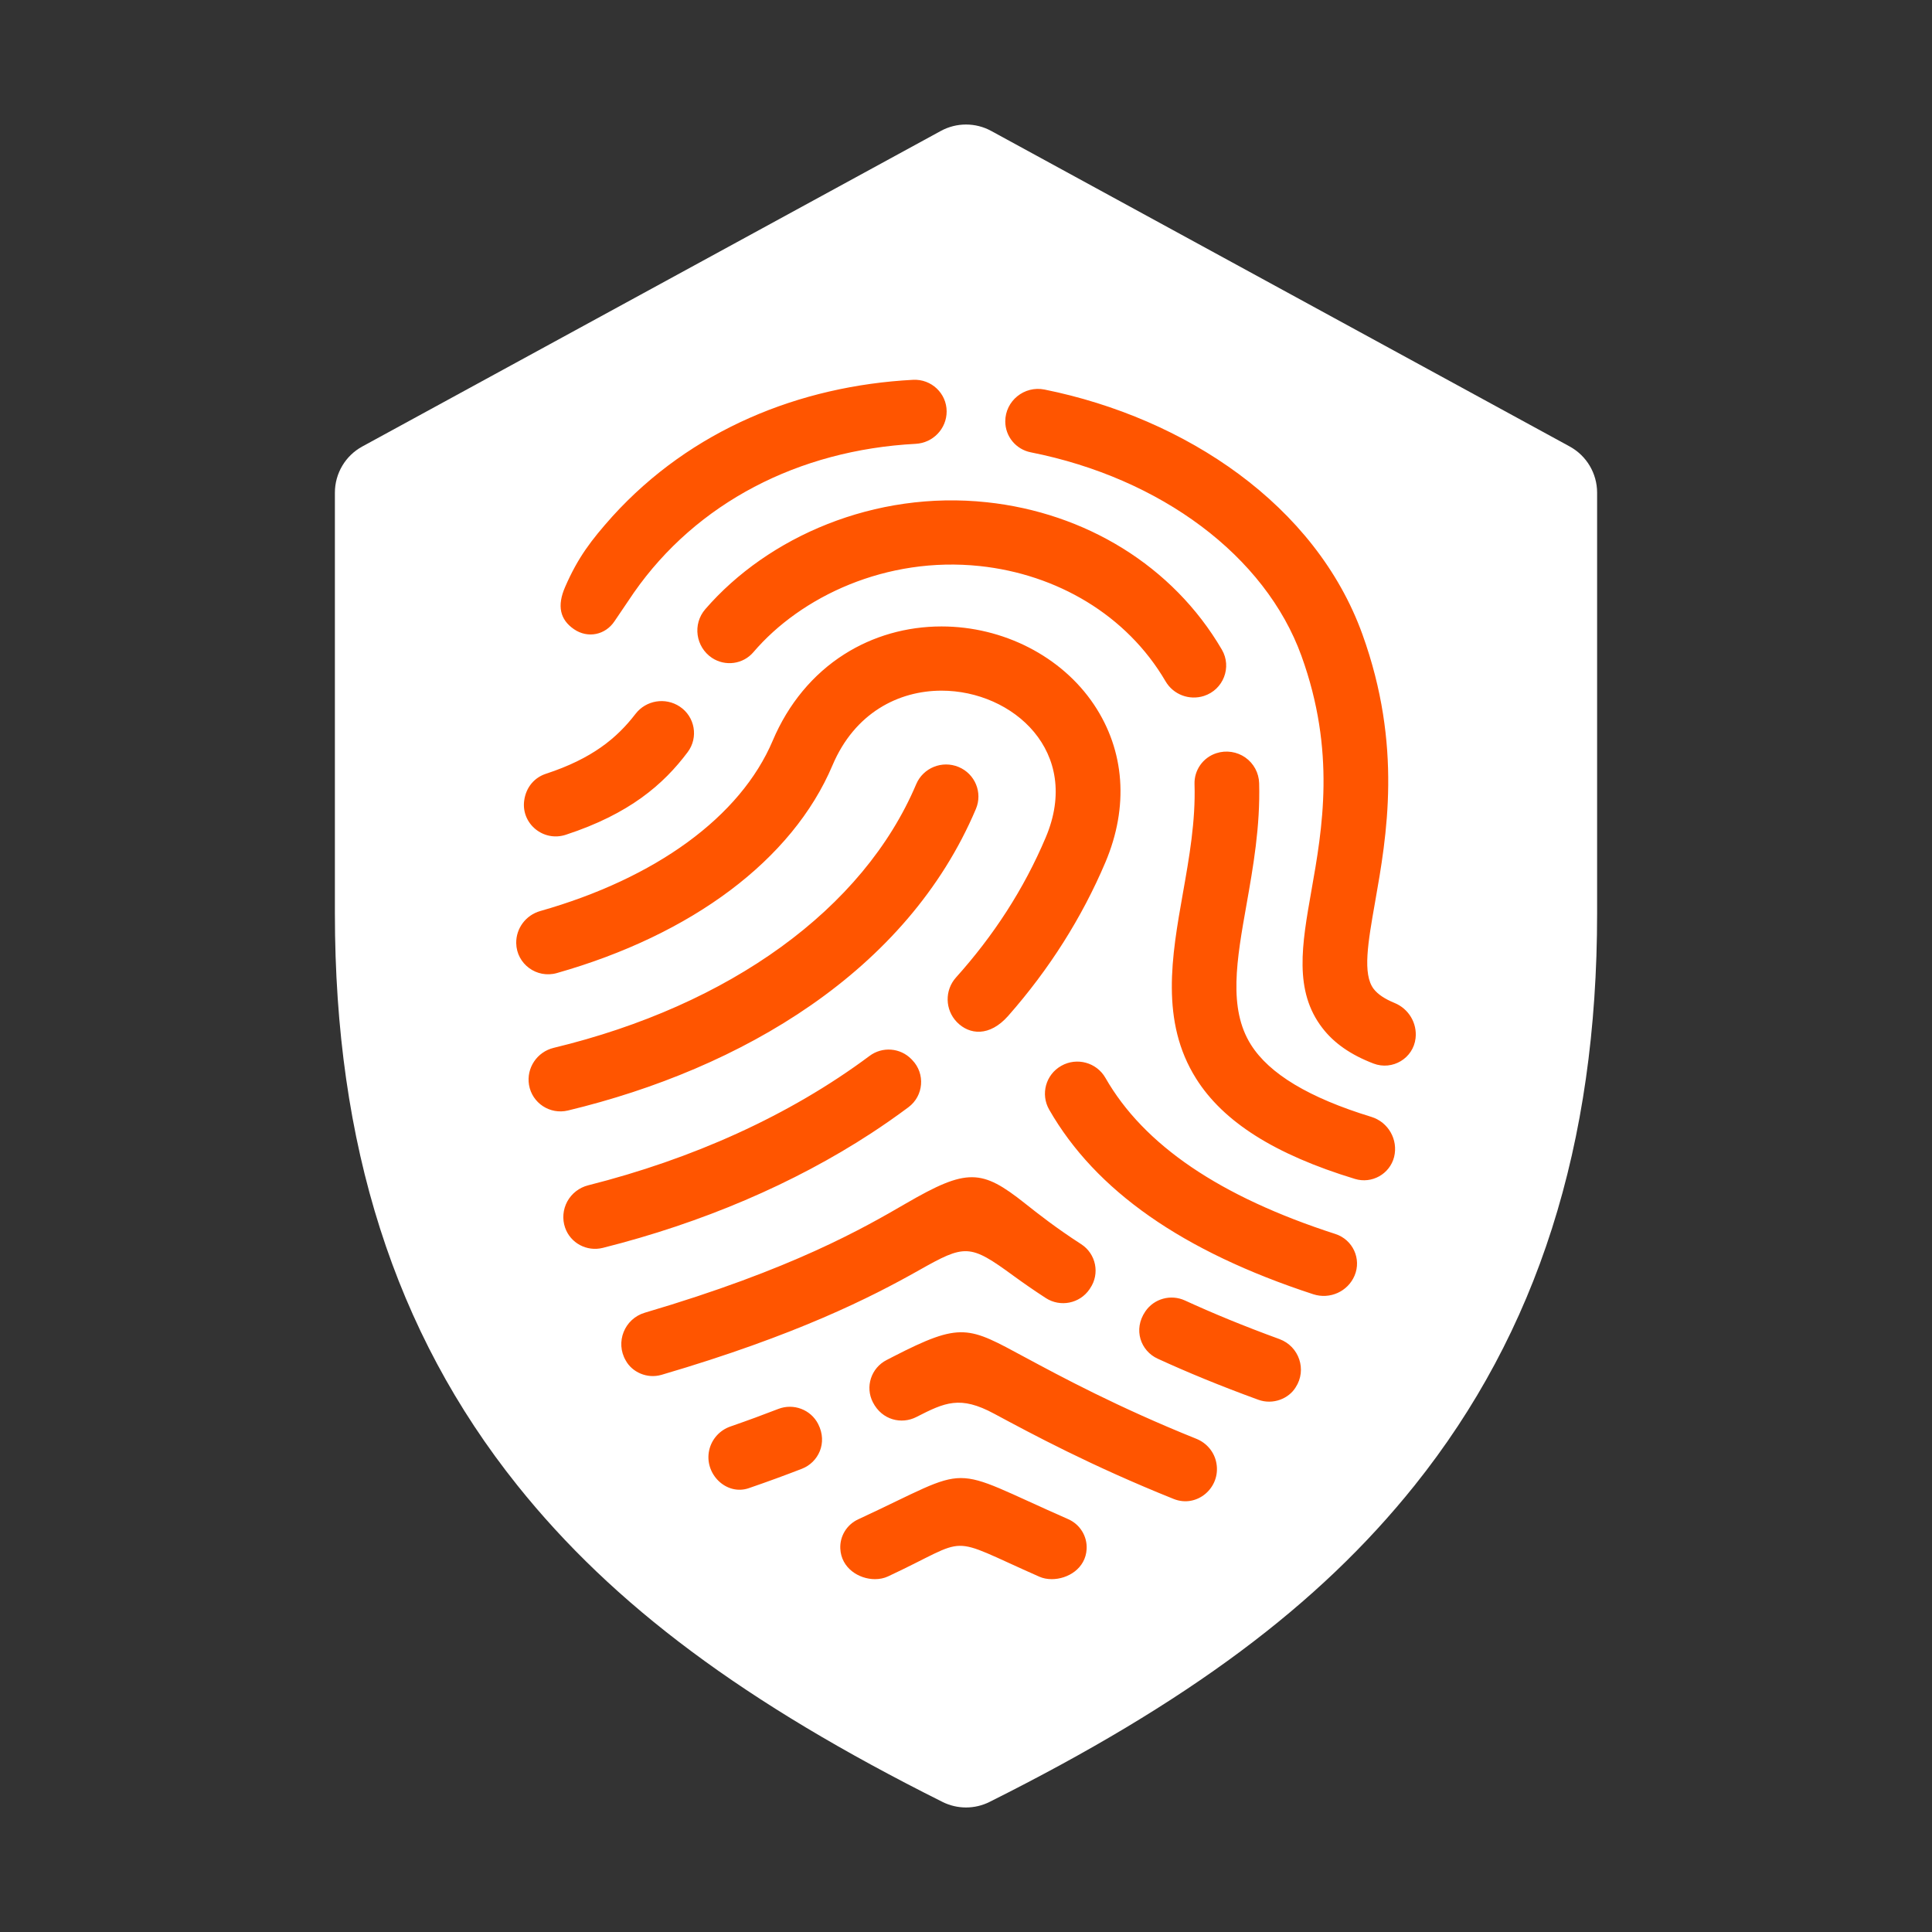 <svg height="1024" viewBox="0 0 1024 1024" width="1024" xmlns="http://www.w3.org/2000/svg"><rect x="0" y="0" width="1024" height="1024" fill="#333333" stroke="none"/><path d="m831.991 236.653-306.632-167.252c-4.153-2.272-8.753-3.401-13.352-3.401s-9.185 1.129-13.352 3.401l-306.632 167.252c-8.962 4.879-14.523 14.273-14.523 24.475v223.004c0 122.638 31.625 221.79 96.7 303.131 50.845 63.556 120.339 115.307 225.347 167.796 3.93 1.965 8.195 2.941 12.46 2.941s8.544-.976 12.46-2.941c104.994-52.503 174.488-104.254 225.333-167.796 65.075-81.341 96.7-180.493 96.7-303.131v-223.004c0-10.202-5.575-19.582-14.523-24.475z" fill="#fff"/><path d="m486.884 673.372c-24.898 14.038-64.603 34.301-136.225 55.306-7.787 2.278-15.707-1.51-18.992-7.576-5.668-9.668-.715-22.143 10.119-25.348 78.297-23.071 115.989-44.897 138.477-57.955 32.314-18.727 40.022-18.197 62.934-.027 6.781 5.377 16.21 12.847 29.851 21.667 7.894 5.112 10.013 15.654 4.742 23.389l-.345.529c-5.165 7.549-15.442 9.615-23.15 4.636-6.489-4.212-12.131-8.158-17.005-11.708-23.388-17.111-25.693-16.872-50.406-2.913zm-191.743-157.628c71.516-20.289 124.862-59.994 146.079-110.082 11.76-27.812 35.016-39.599 57.822-39.599 37.824 0 74.43 32.447 55.227 77.767-11.655 27.6-27.865 52.313-47.545 74.219-6.093 6.78-5.907 17.084.423 23.653 6.622 6.834 17.35 7.92 27.23-3.285 21.772-24.712 39.095-52.101 51.518-81.396 12.449-29.454 10.304-59.12-6.066-83.568-17.111-25.534-48.075-41.427-80.813-41.427-18.515 0-36.315 5.086-51.492 14.727-16.608 10.516-29.719 26.329-37.93 45.718-17.138 40.499-62.087 73.026-123.273 90.402-7.629 2.172-12.847 9.165-12.714 17.032.185 11.018 10.859 18.859 21.534 15.839zm186.34 71.119c8.132-6.065 9.006-17.799 2.066-24.978l-.45-.476c-5.907-6.092-15.443-6.834-22.223-1.749-42.751 31.865-94.349 54.75-149.125 68.577-4.742 1.192-8.741 4.317-11.072 8.555-2.305 4.265-2.755 9.297-1.166 13.88 2.835 8.211 11.522 12.846 19.998 10.727 52.552-13.217 101.156-33.93 142.292-60.789 6.754-4.423 13.323-9.006 19.68-13.747zm35.758-158.078c3.682-8.661-.424-18.647-9.165-22.276-8.74-3.628-18.779.451-22.461 9.112-28.024 66.193-98.825 117.261-192.114 139.749-8.874 2.145-14.595 10.7-13.112 19.653 1.616 9.589 11.046 15.866 20.661 13.562 91.885-22.117 179.691-73.583 216.191-159.8zm5.801-162.58c-59.385-6.357-115.91 18.223-149.205 56.657-6.886 7.946-5.112 20.051 3.523 25.825 7.046 4.662 16.502 3.39 21.959-3.02 25.216-29.533 70.509-50.909 120.068-45.638 40.605 4.344 77.741 25.773 98.401 61.107 4.079 6.993 12.555 10.224 20.316 7.735 10.304-3.311 14.939-15.257 9.509-24.554-26.037-44.553-72.496-72.55-124.571-78.112zm-218.787 67.305c7.284 4.979 16.581 3.046 21.428-4.212l10.277-15.177c33.269-47.651 87.224-75.596 149.364-78.88 9.191-.477 16.422-8.026 16.422-17.164 0-9.615-8.132-17.27-17.8-16.767-60.232 3.179-117.763 26.567-159.349 72.391-11.31 12.661-18.276 21.799-25.031 37.321-4.45 10.118-2.728 17.429 4.689 22.488zm-4.397 108.943c33.798-11.045 51.836-26.752 64.603-43.784 5.854-7.761 3.894-18.806-4.159-24.157-7.655-5.085-17.932-3.364-23.494 3.894-9.854 12.82-22.965 23.68-47.439 31.706-5.934 1.933-10.569 6.939-11.549 14.303-1.589 12.184 10.198 21.905 22.038 18.038zm426.926 149.496c-33.003-10.118-54.034-22.78-63.782-38.275-12.105-19.23-7.549-44.817-2.278-74.483 3.444-19.468 7.284-41.188 6.649-64.126-.159-5.404-2.861-10.436-7.311-13.562-4.45-3.125-10.145-3.973-15.336-2.304-7.125 2.304-11.84 8.979-11.602 16.422.61 19.468-2.781 38.725-6.145 57.69-5.933 33.48-12.078 68.1 6.993 98.375 14.383 22.885 41.612 40.208 84.151 53.16 8.979 2.755 18.488-2.569 20.793-11.654 2.225-9.138-3.046-18.462-12.132-21.243zm-19.018 62.087c-61.345-19.84-101.5-47.148-121.869-82.747-4.688-8.185-15.151-11.046-23.389-6.384-8.237 4.635-11.098 15.018-6.436 23.203 24.58 42.91 70.642 75.198 139.987 97.872 8.794 2.86 18.329-1.431 21.905-9.907 3.735-8.846-.927-19.044-10.198-22.037zm-29.639 55.703c-19.098-6.966-35.653-13.826-50.062-20.448-7.496-3.444-16.396-1.007-21.004 5.774-6.622 9.694-2.411 20.978 6.515 25.057 15.39 7.072 33.057 14.383 53.346 21.773 7.841 2.861 16.211-.636 19.813-6.596 6.039-9.244 1.854-21.719-8.608-25.56zm-244.481 45.029c-3.92-7.682-13.084-11.125-21.137-7.999-7.708 2.993-16.104 6.092-25.348 9.297-5.669 1.96-9.933 6.675-11.257 12.502-2.861 12.608 9.085 24.263 20.925 20.21 10.33-3.549 19.68-6.993 28.209-10.304 8.661-3.364 13.747-13.641 8.608-23.706zm305.482-223.184c-5.166-2.119-8.847-4.583-11.019-7.39-6.039-7.841-3.046-24.713.715-46.089 6.171-34.937 14.647-82.773-6.754-142-24.74-68.39-93.528-114.479-168.435-129.63-10.78-2.172-20.819 6.039-20.819 16.873 0 7.973 5.642 14.833 13.535 16.396 68.894 13.667 124.227 54.829 143.43 107.857 18.356 50.724 11.099 91.674 5.271 124.598-5.006 28.421-9.376 52.975 5.854 72.681 6.145 8 14.965 14.171 27.044 18.807 10.092 3.867 21.11-2.782 22.329-13.377.927-7.999-3.629-15.654-11.151-18.726zm-172.991 273.59c-66.113-29.031-48.393-29.057-111.274.106-6.039 2.781-9.8 8.926-9.483 15.521.477 10.278 9.774 16.184 18.383 16.184 2.437 0 4.821-.477 6.913-1.457 45.029-21.004 29.375-22.249 80.151.133 2.014.9 4.265 1.324 6.622 1.324 8.476 0 17.932-5.615 18.489-15.972.37-6.781-3.523-13.085-9.801-15.839zm67.994-42.566c-41.824-16.819-71.808-32.977-90.879-43.228-30.01-16.157-33.507-19.018-69.98-.264l-3.338 1.721c-8.237 4.212-11.495 14.224-7.284 22.409 4.874 9.535 15.257 11.787 23.018 7.814 15.177-7.761 23.203-11.496 41.241-1.775 19.919 10.701 51.333 27.6 95.143 45.188 12.397 4.979 25.031-5.986 22.674-18.912-1.007-5.828-5.033-10.701-10.595-12.953z" fill="#f50"/></svg>